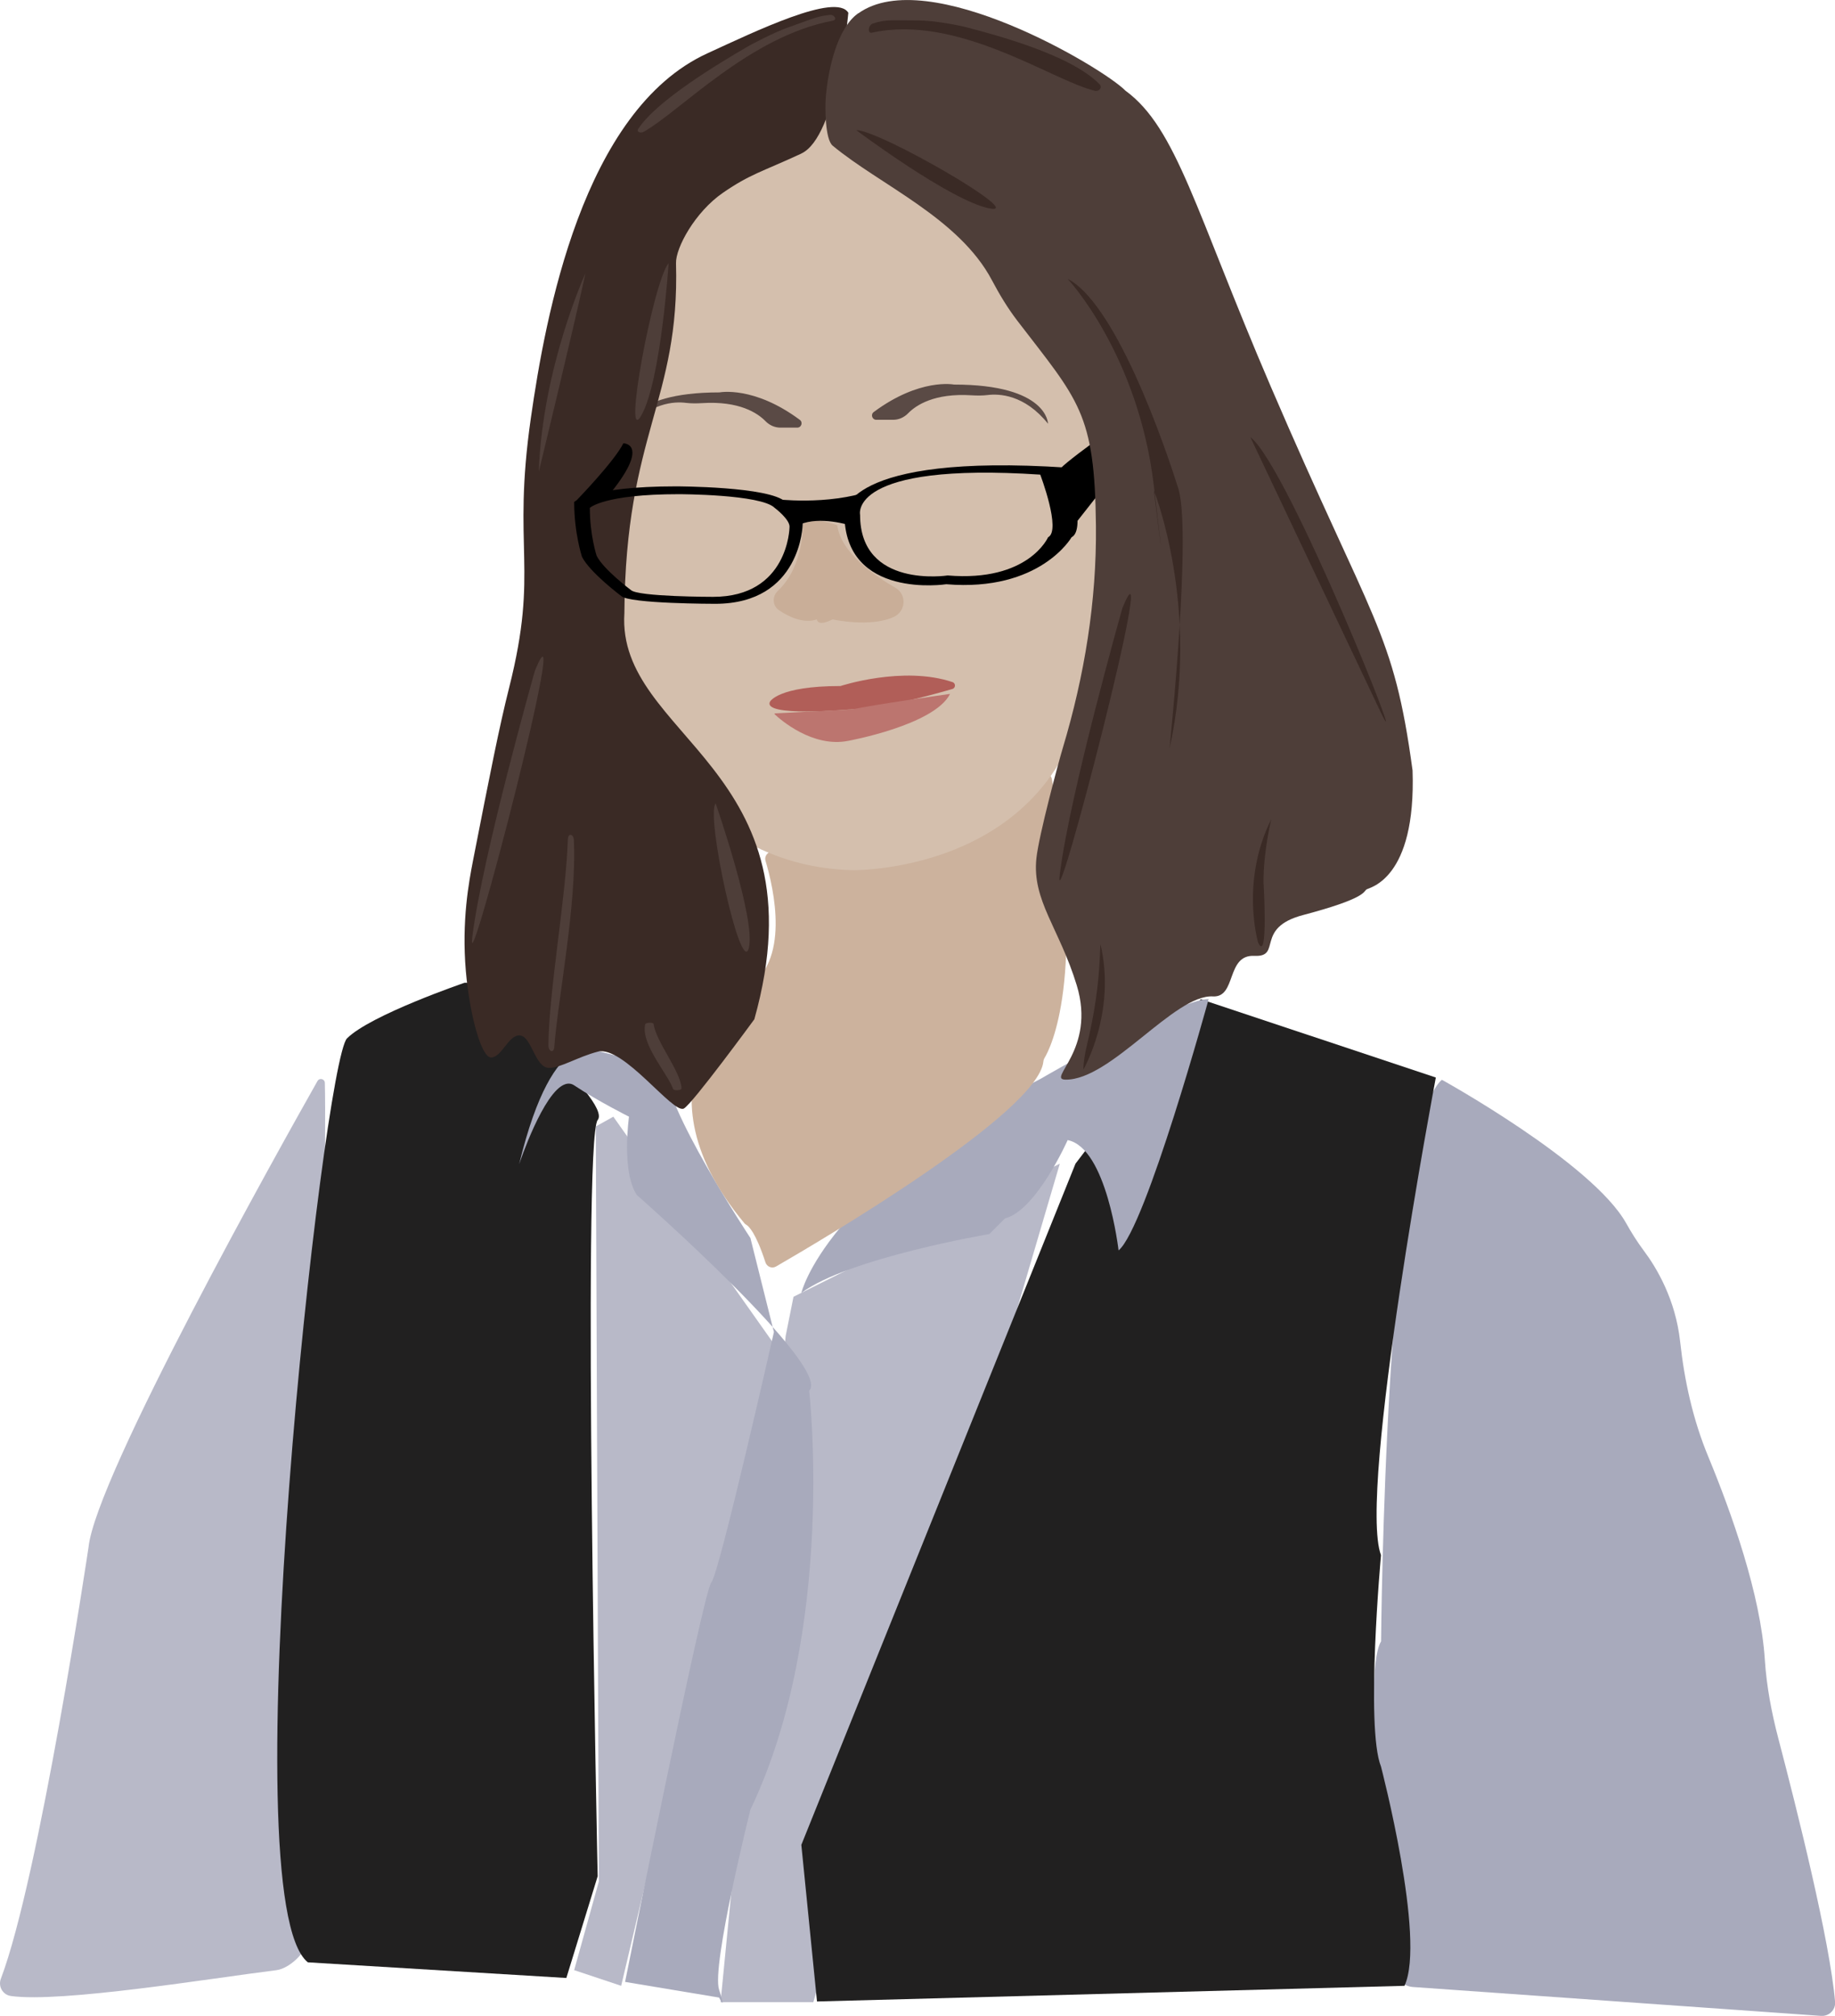 <svg width="466" height="512" viewBox="0 0 466 512" fill="none" xmlns="http://www.w3.org/2000/svg">
<g clip-path="url(#clip0_280_1130)">
<path d="M82.493 275.032C82.474 274.018 81.121 273.68 80.624 274.575C71.314 291.042 24.268 375.086 22.478 393.005C22.478 393.005 9.986 476.811 0.218 502.585C-0.518 504.534 0.696 506.662 2.765 506.961C15.496 508.751 53.769 502.446 70.22 500.398C73.502 499.98 78.057 495.744 78.177 492.443C79.251 460.782 83.19 301.045 82.493 275.032Z" fill="#B8B9C8"/>
<path d="M151.301 286.11L152.077 477.865L145.811 500.398L157.746 504.375L196.357 341.079L155.757 283.624L151.301 286.11Z" fill="#B8B9C8"/>
<path d="M269.144 295.556L201.51 329.365L199.521 339.309L182.99 508.532H206.543L269.144 295.556Z" fill="#B8B9C8"/>
<path d="M366.141 274.237C366.141 274.237 404.414 295.377 412.968 310.691C414.32 313.097 415.773 315.424 417.424 317.631C420.666 321.947 425.5 330.001 426.674 340.761C427.768 350.804 429.956 360.688 433.835 370.015C439.723 384.255 447.103 404.938 448.177 421.484C448.615 428.286 449.888 434.988 451.619 441.59C456.413 459.867 464.708 493.019 466.021 508.452C466.2 510.461 464.489 512.151 462.48 512.012L358.801 504.674C356.553 504.514 354.743 502.804 354.464 500.577C352.515 484.846 345.552 425.501 350.724 416.89C350.724 416.89 351.759 286.746 366.161 274.257L366.141 274.237Z" fill="#A8AABC"/>
<path d="M117.963 249.616C117.963 249.616 94.092 257.77 88.124 263.736C82.156 269.702 58.285 482.499 78.178 498.409L143.823 502.386L151.78 476.533C151.78 476.533 147.801 289.312 151.78 284.479C155.758 279.646 120.131 249.636 120.131 249.636" fill="#212020"/>
<path d="M131.887 295.556C131.887 295.556 137.974 277.28 143.504 275.39C144.3 275.112 145.076 275.172 145.812 275.669C151.78 279.646 159.736 283.624 159.736 283.624C159.736 283.624 157.747 297.545 161.726 303.511C161.726 303.511 211.457 347.264 205.489 353.23C205.489 353.23 212.451 413.887 190.57 459.628C190.57 459.628 180.624 499.403 182.613 505.37C184.602 511.336 182.613 507.358 182.613 507.358L158.742 503.381C158.742 503.381 178.634 403.943 180.624 401.955C182.613 399.966 196.537 338.314 196.537 338.314L190.57 314.449C190.57 314.449 167.753 279.885 169.205 271.313L152.078 267.018C152.078 267.018 140.819 258.764 131.867 295.556H131.887Z" fill="#A8AABC"/>
<path d="M364.629 273.68C364.629 273.68 344.736 379.084 350.704 394.994C350.704 394.994 346.725 438.746 350.704 448.69C350.704 448.69 362.162 492.542 356.672 504.375L207.478 508.353L203.5 468.578L273.124 295.556L304.951 253.792L364.629 273.68Z" fill="#212020"/>
<path d="M284.064 317.612C284.064 317.612 281.08 291.559 271.134 289.57C271.134 289.57 263.177 307.469 255.22 309.458L251.242 313.435C251.242 313.435 215.435 319.501 203.5 328.391C203.5 328.391 209.567 302.278 264.212 274.038C264.212 274.038 298.984 253.753 306.941 253.753C306.941 253.753 291.027 311.804 284.064 317.592V317.612Z" fill="#A8AABC"/>
<path d="M196.358 216.305C195.046 216.185 194.031 217.398 194.409 218.651C196.498 225.652 200.874 244.585 189.277 251.088C189.277 251.088 158.742 274.316 189.058 310.711C189.177 310.87 189.356 310.989 189.515 311.069C190.132 311.427 191.942 313.077 194.389 320.634C194.747 321.748 196.04 322.265 197.055 321.689C208.314 315.185 263.694 282.57 264.967 269.603C264.987 269.325 265.067 269.066 265.206 268.808C266.758 266.262 275.829 248.801 267.136 197.928C266.877 196.437 265.047 195.88 263.993 196.954C257.408 203.756 237.078 220.083 196.358 216.265V216.305Z" fill="#CCB29D"/>
<path d="M199.52 29.064C199.52 29.064 147.8 27.075 148.675 102.647C148.675 102.647 156.831 178.22 162.958 186.175C162.958 186.175 178.394 220.083 216.548 221.018C216.548 221.018 273.023 221.972 277.101 166.287C281.855 165.094 295.063 31.052 199.52 29.064Z" fill="#D4BFAD"/>
<path d="M202.466 108.614H198.169C196.717 108.614 195.364 107.977 194.369 106.943C192.38 104.915 187.725 101.792 178.316 102.389C176.963 102.468 175.591 102.488 174.238 102.329C171.354 101.951 164.829 102.15 158.861 109.608C158.861 109.608 158.861 99.664 182.732 99.664C182.732 99.664 191.425 97.934 203.122 106.645C203.957 107.261 203.52 108.614 202.466 108.614Z" fill="#5A4A45"/>
<path d="M203.819 133.214C203.819 133.214 204.336 143.616 197.493 150.119C196.041 151.511 196.16 153.878 197.831 154.991C200.397 156.722 204.097 158.452 207.459 157.318C207.459 157.318 207.459 159.307 211.437 157.318C211.437 157.318 221.125 159.466 227.033 156.662C230.077 155.21 230.315 150.974 227.391 149.284C222.159 146.281 213.446 140.294 212.631 133.413C212.631 133.413 206.146 130.967 203.819 133.214Z" fill="#C9AE98"/>
<path d="M203.5 39.007C193.415 43.681 190.55 44.178 183.608 48.951C176.506 53.843 171.573 62.932 171.672 66.85C172.647 101.892 158.842 110.085 158.563 155.747C156.554 187.309 209.468 194.965 191.565 258.884C191.565 258.884 175.83 280.402 173.662 281.555C170.897 283.027 158.245 265.407 151.78 267.117C146.648 268.469 142.311 271.274 139.407 271.234C135.786 271.174 135.011 262.981 131.888 262.981C129.043 262.981 127.451 268.529 124.726 268.589C122.22 268.648 119.256 257.671 118.301 246.633C117.207 233.865 119.077 223.981 120.131 218.532C124.547 196.019 126.755 184.763 129.301 174.64C136.96 144.312 129.978 139.877 134.812 106.167C138.472 80.612 147.901 28.109 179.629 13.551C191.605 8.062 212.313 -1.981 215.436 3.249C215.436 3.249 212.591 34.791 203.5 38.987V39.007Z" fill="#3A2A25"/>
<path d="M222.536 106.625H226.833C228.285 106.625 229.637 105.988 230.632 104.954C232.621 102.926 237.276 99.803 246.685 100.4C248.038 100.48 249.41 100.499 250.763 100.34C253.648 99.963 260.172 100.161 266.14 107.619C266.14 107.619 266.14 97.675 242.269 97.675C242.269 97.675 233.576 95.945 221.879 104.656C221.044 105.272 221.482 106.625 222.536 106.625Z" fill="#5A4A45"/>
<path d="M195.542 178.22C195.542 178.22 197.531 174.242 213.445 174.242C213.445 174.242 229.339 169.012 241.891 173.248C242.747 173.526 242.707 174.759 241.851 174.998C236.341 176.609 223.153 180.209 215.434 180.209C215.434 180.209 193.553 182.197 195.542 178.22Z" fill="#B15E58"/>
<path d="M196.835 181.183C196.716 181.183 196.656 181.322 196.735 181.422C198.168 182.774 206.383 189.973 215.414 188.164C215.414 188.164 237.157 184.206 241.235 176.311C241.235 176.271 241.235 176.251 241.195 176.251C239.803 176.45 220.348 179.214 216.469 180.189L196.835 181.183Z" fill="#BC756F"/>
<path d="M270.994 118.776C214.161 115.017 214.439 130.49 214.439 130.49C214.439 152.366 240.3 148.389 240.3 148.389C264.171 150.377 272.128 136.456 272.128 136.456C276.106 134.467 270.994 118.776 270.994 118.776ZM266.16 136.456C266.16 136.456 261.207 147.872 240.658 146.161C240.658 146.161 218.418 149.582 218.418 130.768C218.418 130.768 215.275 117.324 264.171 120.546C264.171 120.546 269.581 134.746 266.16 136.456Z" fill="black"/>
<path d="M199.52 127.507C195.542 123.529 171.671 123.529 171.671 123.529C149.789 123.529 145.811 127.507 145.811 127.507C145.811 135.462 147.8 141.428 147.8 141.428C149.789 145.406 157.746 151.372 157.746 151.372C159.735 153.361 181.617 153.361 181.617 153.361C203.499 153.361 203.837 133.214 203.837 133.214C204.175 130.967 199.52 127.507 199.52 127.507ZM181.08 151.591C181.08 151.591 161.963 151.591 160.213 149.86C160.213 149.86 153.25 144.65 151.52 141.169C151.52 141.169 149.789 135.959 149.789 128.998C149.789 128.998 153.27 125.518 172.387 125.518C172.387 125.518 193.254 125.518 196.735 128.998C196.735 128.998 200.793 132.041 200.495 133.99C200.495 133.99 200.196 151.591 181.08 151.591Z" fill="black"/>
<path d="M287.047 105.63V115.236L271.133 135.462C271.133 135.462 271.133 119.552 269.144 119.552C267.154 119.552 287.047 105.63 287.047 105.63Z" fill="black"/>
<path d="M196.537 126.731C196.537 126.731 210.144 128.541 221.403 124.543C221.403 124.543 212.272 129.396 215.873 133.433C215.873 133.433 208.274 130.987 203.082 133.234C203.082 133.234 200.018 127.964 196.557 126.751L196.537 126.731Z" fill="black"/>
<path d="M146.408 127.089C146.408 127.089 156.016 117.205 158.304 112.591C158.304 112.591 165.684 112.591 153.987 126.512L146.408 127.089Z" fill="black"/>
<path d="M217.981 3.389C235.625 -9.26 280.145 17.23 285.794 23.018C298.824 32.524 303.598 53.684 322.675 98.093C348.734 158.79 353.886 160.023 358.72 195.681C359.655 223.504 347.66 225.413 347.023 225.91C346.227 226.527 346.705 228.237 330.91 232.413C318.537 235.675 325.679 243.133 318.557 242.775C311.296 242.417 314.081 253.415 308.014 253.077C298.207 252.54 282.154 274.336 270.616 274.217C265.643 274.177 278.454 266.68 273.441 250.252C269.025 235.754 262.043 228.714 263.196 217.975C263.813 212.188 268.746 193.812 269.9 189.973C275.41 171.637 278.514 152.664 278.315 133.533C278.016 104.736 273.938 101.792 258.343 81.447C255.896 78.245 253.807 74.785 251.917 71.205C243.563 55.355 223.392 46.942 211.456 36.999C209.507 35.388 209.487 27.174 209.726 24.47C210.283 18.006 212.471 7.187 217.981 3.349V3.389Z" fill="#4E3E39"/>
<path d="M217.424 33.041C217.424 33.041 241.295 50.94 251.241 52.928C261.187 54.917 223.392 33.041 217.424 33.041Z" fill="#3A2A25"/>
<path d="M169.801 66.83C169.801 66.83 167.871 96.602 162.898 105.451C157.945 114.301 165.902 71.364 169.801 66.83Z" fill="#4E3E39"/>
<path d="M181.738 204.054C181.738 204.054 192.141 233.905 190.132 240.905C188.123 247.906 179.152 207.077 181.738 204.054Z" fill="#4E3E39"/>
<path d="M317.523 111.02C317.523 111.02 342.747 164.299 350.465 180.547C359.198 198.982 327.131 118.299 317.523 111.02Z" fill="#3A2A25"/>
<path d="M285.059 154.355C285.059 154.355 271.711 201.429 269.145 221.972C267.156 237.882 295.005 130.49 285.059 154.355Z" fill="#3A2A25"/>
<path d="M135.866 170.265C135.866 170.265 122.518 217.339 119.952 237.882C117.962 253.792 145.812 146.4 135.866 170.265Z" fill="#4E3E39"/>
<path d="M271.133 70.827C271.133 70.827 289.036 89.919 293.014 123.33C296.993 156.741 293.014 124.524 293.014 124.524C293.014 124.524 304.95 154.355 296.993 190.152C296.993 190.152 302.961 132.876 298.982 123.33C298.982 123.33 285.058 77.987 271.133 70.827Z" fill="#3A2A25"/>
<path d="M319.513 239.434C319.513 239.434 314.898 223.961 322.855 208.051C322.855 208.051 320.865 216.006 320.865 223.961C320.865 223.961 322.138 244.962 319.513 239.434Z" fill="#3A2A25"/>
<path d="M275.111 271.691C275.111 271.691 283.585 257.074 279.448 239.772C279.448 239.772 279.388 240.746 279.329 242.556C279.03 250.253 277.856 257.889 276.046 265.367C275.509 267.575 275.131 269.842 275.131 271.691H275.111Z" fill="#3A2A25"/>
<path d="M221.642 5.994C224.905 4.88 226.138 5.198 233.339 5.198C237.318 5.198 243.703 6.471 245.275 6.889C253.132 8.937 272.109 13.989 279.271 21.447C280.007 22.202 279.131 23.316 278.017 23.058C267.176 20.452 243.285 3.508 221.424 8.301C220.21 8.559 220.469 6.392 221.642 5.994Z" fill="#3A2A25"/>
<path d="M210.761 3.786C207.538 4.105 206.484 4.721 199.939 7.048C196.319 8.341 190.829 11.264 189.496 12.04C182.832 15.958 166.799 25.464 162.064 32.763C161.587 33.498 162.641 33.956 163.576 33.419C172.806 28.169 190.49 9.156 211.497 5.258C212.67 5.039 211.915 3.667 210.761 3.786Z" fill="#4E3E39"/>
<path d="M144.201 213.162C143.823 227.282 139.387 251.585 139.268 265.466C139.268 267.137 140.64 267.594 140.76 265.944C141.694 253.574 146.508 229.709 145.733 213.381C145.653 211.75 144.261 211.512 144.221 213.162H144.201Z" fill="#4E3E39"/>
<path d="M166.003 260.117C166.54 264.532 172.886 272.109 173.085 276.444C173.104 276.961 171.115 277.101 170.936 276.584C169.584 272.725 162.721 265.268 163.835 260.176C163.954 259.659 165.943 259.6 166.003 260.117Z" fill="#4E3E39"/>
<path d="M148.676 69.415C148.676 69.415 137.755 93.28 136.82 119.85C136.82 119.85 145.812 82.78 148.676 69.415Z" fill="#4E3E39"/>
</g>
<defs>
<clipPath id="clip0_280_1130">
<rect width="466" height="512" fill="white"/>
</clipPath>
</defs>
</svg>
